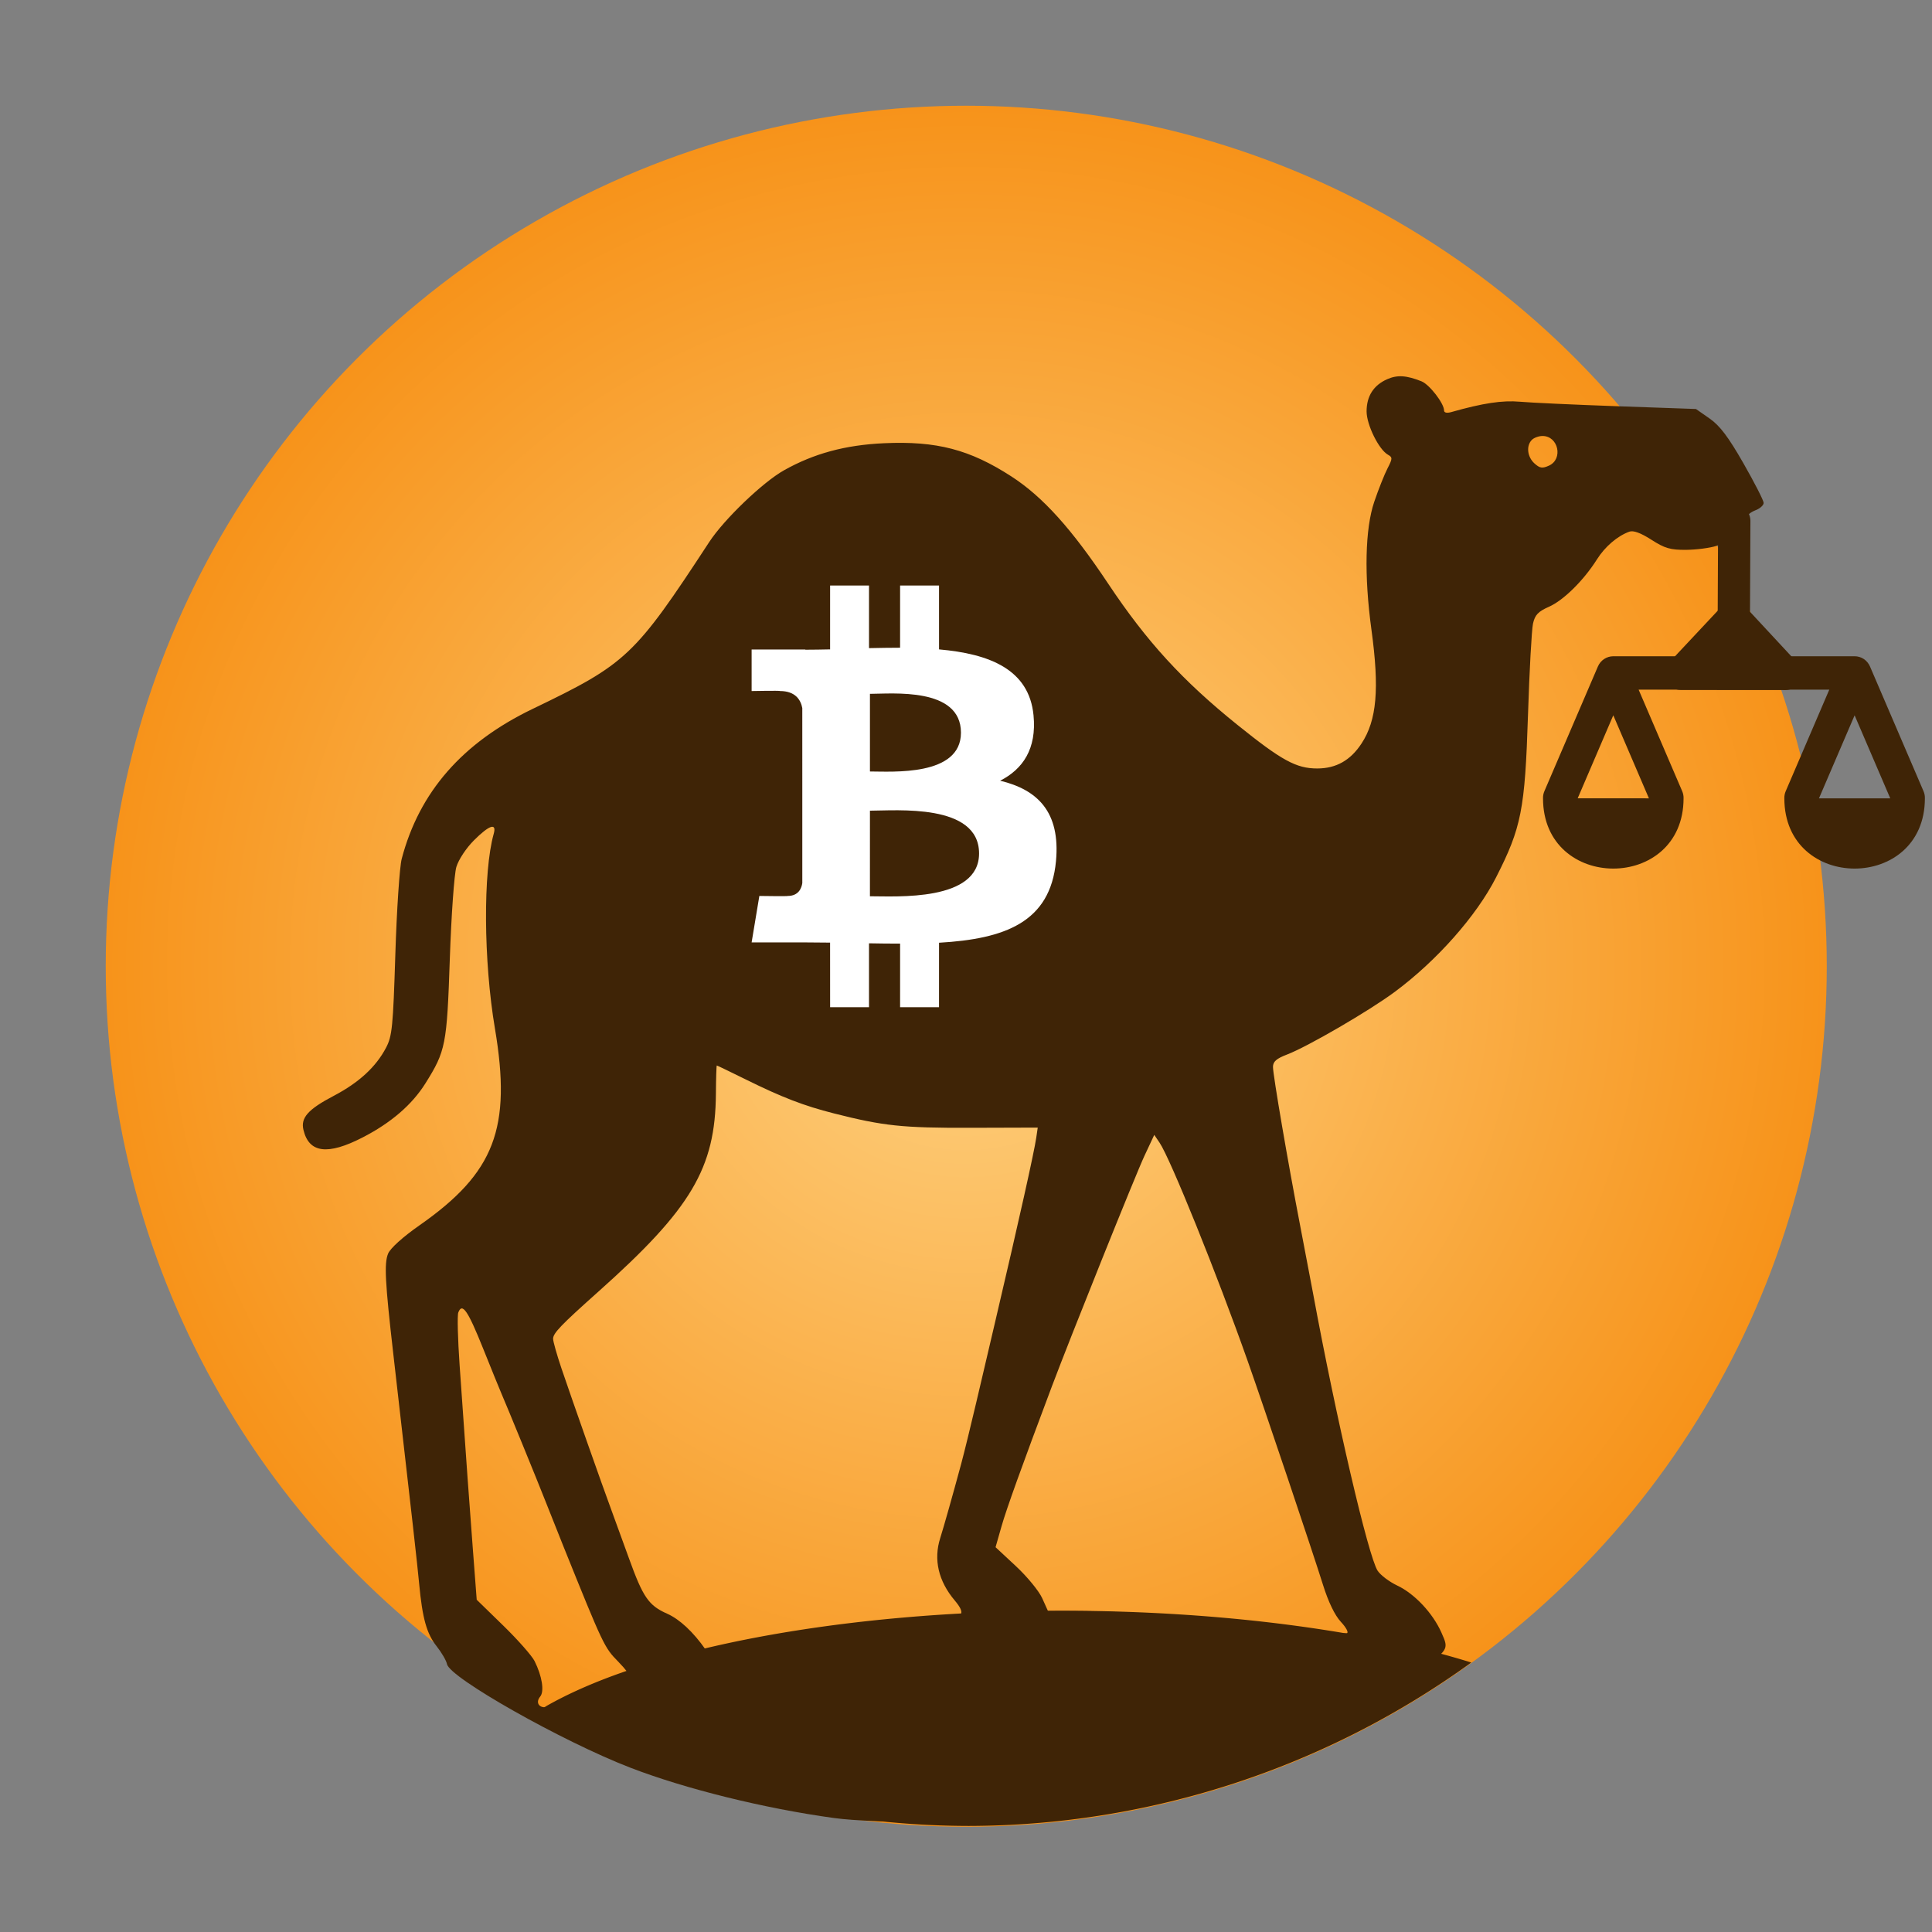 <?xml version="1.0" encoding="UTF-8" standalone="no"?>
<svg
   xmlns:dc="http://purl.org/dc/elements/1.1/"
   xmlns:cc="http://creativecommons.org/ns#"
   xmlns:rdf="http://www.w3.org/1999/02/22-rdf-syntax-ns#"
   xmlns:svg="http://www.w3.org/2000/svg"
   xmlns="http://www.w3.org/2000/svg"
   xmlns:xlink="http://www.w3.org/1999/xlink"
   xmlns:sodipodi="http://sodipodi.sourceforge.net/DTD/sodipodi-0.dtd"
   xmlns:inkscape="http://www.inkscape.org/namespaces/inkscape"
   width="1024"
   height="1024"
   viewBox="0 0 1024 1024"
   version="1.1"
   id="svg8"
   sodipodi:docname="BitCaml.svg"
   inkscape:version="0.92.3 (2405546, 2018-03-11)">
  <rect x="0" y="0" width="1024" height="1024" fill="#808080" stroke="none"/>
  <defs
     id="defs12">
    <linearGradient
       id="linearGradient841"
       inkscape:collect="always">
      <stop
         id="stop837"
         offset="0"
         style="stop-color:#fed282;stop-opacity:1" />
      <stop
         id="stop839"
         offset="1"
         style="stop-color:#f7931a;stop-opacity:1" />
    </linearGradient>
    <linearGradient
       inkscape:collect="always"
       id="linearGradient4572">
      <stop
         style="stop-color:#fec459;stop-opacity:1"
         offset="0"
         id="stop4568" />
      <stop
         style="stop-color:#f7931a;stop-opacity:1"
         offset="1"
         id="stop4570" />
    </linearGradient>
    <radialGradient
       inkscape:collect="always"
       xlink:href="#linearGradient4572"
       id="radialGradient4574"
       cx="512"
       cy="512"
       fx="512"
       fy="512"
       r="266.481"
       gradientUnits="userSpaceOnUse" />
    <radialGradient
       inkscape:collect="always"
       xlink:href="#linearGradient841"
       id="radialGradient4652"
       gradientUnits="userSpaceOnUse"
       cx="512"
       cy="512"
       fx="512"
       fy="512"
       r="266.481"
       gradientTransform="translate(0,-0.047)" />
    <radialGradient
       inkscape:collect="always"
       xlink:href="#linearGradient841"
       id="radialGradient857"
       gradientUnits="userSpaceOnUse"
       gradientTransform="matrix(1.775,0,0,1.775,-397.04,-397.123)"
       cx="512"
       cy="512"
       fx="512"
       fy="512"
       r="266.481" />
  </defs>
  <sodipodi:namedview
     pagecolor="#ffffff"
     bordercolor="#666666"
     borderopacity="1"
     objecttolerance="10"
     gridtolerance="10"
     guidetolerance="10"
     inkscape:pageopacity="0"
     inkscape:pageshadow="2"
     inkscape:window-width="1920"
     inkscape:window-height="1017"
     id="namedview10"
     showgrid="false"
     inkscape:zoom="0.32593203"
     inkscape:cx="304.29491"
     inkscape:cy="825.32681"
     inkscape:window-x="-8"
     inkscape:window-y="-8"
     inkscape:window-maximized="1"
     inkscape:current-layer="svg8" />
  <g
     id="g904"
     transform="matrix(0.964,0,0,0.964,18.564,18.644)">
    <circle
       r="473.128"
       cy="511.917"
       cx="512"
       id="path4526"
       style="fill:url(#radialGradient857);fill-opacity:1;stroke:none;stroke-width:3.299;stroke-linecap:round;stroke-linejoin:round" />
  </g>
  <g
     id="g4640"
     transform="matrix(1.711,0,0,1.711,-363.872,-364.349)">
    <path
       style="fill:#3f2406;fill-rule:evenodd;stroke:none"
       inkscape:connector-curvature="0"
       id="path4"
       d="m 642.378,330.414 c -4.222,1.869 -6.378,5.239 -6.378,9.971 0,4.158 3.789,11.838 6.624,13.424 1.436,0.804 1.423,1.2 -0.144,4.231 -0.951,1.838 -2.798,6.486 -4.105,10.327 -2.852,8.386 -3.171,22.849 -0.875,39.633 2.515,18.383 1.669,28.051 -3.089,35.289 -3.426,5.211 -7.855,7.703 -13.701,7.707 -6.501,0.005 -11.016,-2.464 -24.788,-13.558 -16.96,-13.661 -28.038,-25.765 -39.932,-43.632 -11.361,-17.067 -20.294,-26.971 -29.99,-33.253 -12.897,-8.356 -23.213,-11.051 -39.469,-10.31 -12.002,0.548 -21.72,3.175 -30.992,8.38 -6.589,3.698 -18.566,15.185 -23.17,22.221 -23.174,35.418 -25.574,37.687 -54.67,51.681 -21.816,10.494 -35.143,25.75 -40.598,46.475 -0.651,2.475 -1.537,15.75 -1.968,29.5 -0.707,22.561 -0.988,25.39 -2.882,29 -3.124,5.955 -8.393,10.802 -16.209,14.909 -7.954,4.179 -10.268,6.775 -9.381,10.525 1.703,7.197 7.481,7.945 18.318,2.371 8.812,-4.533 15.321,-10.139 19.478,-16.775 6.278,-10.02 6.648,-11.907 7.549,-38.53 0.458,-13.504 1.367,-26.294 2.027,-28.497 0.678,-2.263 3.042,-5.841 5.451,-8.25 4.754,-4.754 7.106,-5.524 6.118,-2.003 -3.319,11.834 -3.149,39.407 0.371,60.25 5.224,30.93 -0.054,44.724 -23.338,61 -5.179,3.62 -9.044,7.104 -9.744,8.783 -1.248,2.991 -0.946,8.797 1.625,31.217 6.058,52.834 7.406,64.826 7.986,71 1.014,10.797 2.325,15.493 5.419,19.405 1.563,1.977 3.009,4.467 3.212,5.533 0.806,4.216 35.727,23.951 56.743,32.068 17.066,6.59 41.557,12.647 63.124,15.609 12.516,1.72 47.689,1.744 61,0.043 41.668,-5.325 84.283,-21.327 118.176,-44.376 11.482,-7.808 11.401,-7.689 9.01,-13.095 -2.668,-6.03 -8.332,-12.065 -13.687,-14.582 -2.443,-1.149 -5.18,-3.215 -6.082,-4.591 -2.865,-4.373 -12.859,-47.263 -19.926,-85.514 -0.762,-4.125 -2.561,-13.575 -3.998,-21 C 611.701,573.409 607,545.985 607,543.454 c 0,-1.654 1.053,-2.584 4.347,-3.842 6.383,-2.438 25.407,-13.499 33.372,-19.404 13.012,-9.646 25.308,-23.539 31.379,-35.455 7.861,-15.429 8.958,-21 9.895,-50.253 0.44,-13.75 1.14,-26.518 1.553,-28.372 0.604,-2.705 1.586,-3.741 4.961,-5.234 4.501,-1.991 10.736,-8.15 14.853,-14.672 2.494,-3.951 6.343,-7.245 10.022,-8.579 1.259,-0.456 3.524,0.371 6.838,2.498 4.163,2.672 5.886,3.171 10.783,3.125 3.205,-0.03 7.418,-0.58 9.362,-1.221 3.38,-1.116 9.635,-7.026 9.635,-9.105 0,-0.544 1.125,-1.417 2.5,-1.94 1.375,-0.523 2.5,-1.543 2.5,-2.268 0,-0.725 -2.812,-6.236 -6.25,-12.248 -4.683,-8.189 -7.312,-11.672 -10.485,-13.886 l -4.235,-2.956 -24.265,-0.855 c -13.346,-0.47 -26.971,-1.099 -30.278,-1.398 -5.38,-0.486 -11.488,0.436 -21.237,3.205 -1.383,0.393 -2.25,0.204 -2.25,-0.491 0,-2.204 -4.536,-8.063 -7,-9.041 -4.681,-1.859 -7.496,-2.031 -10.622,-0.648 M 687.2,349.2 c -1.819,1.819 -1.439,5.274 0.804,7.304 1.656,1.498 2.438,1.616 4.5,0.676 4.461,-2.032 2.901,-9.18 -2.004,-9.18 -1.155,0 -2.64,0.54 -3.3,1.2 m -220.459,44.789 c -2.255,1.773 -2.567,2.847 -2.888,9.92 -0.199,4.363 -0.702,8.273 -1.119,8.69 -0.417,0.417 -5.067,0.79 -10.334,0.83 -8.814,0.065 -9.729,0.259 -11.488,2.432 -2.16,2.667 -2.447,6.86 -0.63,9.226 2.189,2.851 5.478,3.913 12.117,3.913 5.433,0 6.705,0.325 7.566,1.934 1.336,2.496 1.389,50.005 0.06,53.501 -0.929,2.442 -1.34,2.565 -8.546,2.565 -6.793,0 -7.833,0.263 -10.136,2.566 -2.081,2.081 -2.446,3.168 -1.93,5.747 1.181,5.909 3.595,7.215 12.875,6.969 4.516,-0.121 8.855,0.18 9.64,0.669 0.978,0.607 1.51,3.157 1.689,8.088 0.212,5.856 0.678,7.646 2.496,9.581 2.714,2.89 6.798,3.082 10.026,0.471 2.047,-1.654 2.428,-3.019 2.861,-10.25 l 0.5,-8.341 3.708,-0.308 c 6.734,-0.559 7.792,0.77 7.792,9.786 0,7.039 0.244,8.08 2.223,9.465 3.011,2.109 8.091,1.973 10.122,-0.272 1.212,-1.339 1.655,-3.724 1.655,-8.918 0,-10.257 -0.003,-10.253 8.241,-10.253 3.865,0 8.793,-0.529 10.952,-1.176 4.424,-1.325 12.187,-7.707 14.219,-11.689 2.6,-5.094 3.644,-12.774 2.478,-18.214 -1.673,-7.799 -6.006,-11.88 -16.39,-15.436 l -2,-0.685 2,-0.796 c 2.826,-1.125 7.166,-5.965 8.523,-9.504 1.626,-4.243 1.412,-13.345 -0.415,-17.647 -3.09,-7.276 -12.082,-12.834 -20.787,-12.847 -5.585,-0.009 -6.821,-1.913 -6.821,-10.505 0,-6.756 -0.215,-7.525 -2.635,-9.428 -3.22,-2.533 -6.458,-2.646 -9.237,-0.323 -1.775,1.484 -2.134,3.042 -2.36,10.25 l -0.268,8.5 -3.828,0.945 c -5.973,1.476 -7.075,0.201 -7.731,-8.936 -0.495,-6.898 -0.87,-8.051 -3.305,-10.146 -3.354,-2.884 -5.584,-2.978 -8.895,-0.374 m 15.105,44.76 c 0.191,5.363 0.566,9.976 0.834,10.251 0.268,0.275 5.464,0.428 11.546,0.339 9.19,-0.133 11.498,-0.486 13.666,-2.09 4.102,-3.034 5.551,-6.828 4.256,-11.149 -1.769,-5.905 -4.934,-7.1 -18.802,-7.101 H 481.5 l 0.346,9.75 m -0.505,36.327 c 0.262,5.541 0.706,10.305 0.986,10.585 0.28,0.28 7.184,0.551 15.341,0.602 16.201,0.101 18.336,-0.436 20.822,-5.243 1.911,-3.695 1.909,-6.348 -0.007,-10.053 C 515.816,465.811 512.76,465 495.981,465 h -15.117 l 0.477,10.076 m -46.907,76.68 C 434.262,574.807 426.785,587.405 398.088,613 386.419,623.408 384,625.925 384,627.659 c 0,0.828 1.166,4.956 2.591,9.173 3.131,9.265 12.807,36.727 15.387,43.668 1.021,2.75 3.522,9.618 5.555,15.262 4.316,11.976 6.079,14.531 11.772,17.049 3.871,1.712 8.106,5.655 11.914,11.092 1.526,2.178 1.599,2.183 8.41,0.597 18.195,-4.235 58.069,-10.5 66.831,-10.5 4.654,0 5.19,-1.44 1.96,-5.27 -5.067,-6.01 -6.617,-12.675 -4.496,-19.331 1.02,-3.199 3.961,-13.616 6.467,-22.899 0.89,-3.3 2.99,-11.85 4.667,-19 1.676,-7.15 4.366,-18.625 5.978,-25.5 7.327,-31.253 11.949,-51.971 12.634,-56.629 l 0.46,-3.128 -20.815,0.063 C 492.24,562.37 486.36,561.751 471,557.851 c -9.347,-2.374 -16.049,-4.954 -27.291,-10.508 -4.835,-2.389 -8.885,-4.34 -9,-4.337 -0.115,0.004 -0.238,3.941 -0.275,8.75 M 567.18,571 c -2.718,5.804 -22.916,56.116 -28.704,71.5 -9.325,24.784 -14.04,37.892 -15.599,43.364 l -1.813,6.363 6.314,5.882 c 3.473,3.235 7.127,7.684 8.12,9.887 l 1.806,4.004 8.098,0.002 c 17.843,0.003 47.294,2.317 71.763,5.638 6.416,0.871 12.149,1.42 12.739,1.222 0.591,-0.199 -0.249,-1.776 -1.866,-3.505 -1.874,-2.004 -3.886,-6.17 -5.554,-11.5 -3.256,-10.403 -18.124,-54.589 -23.339,-69.357 -9.451,-26.766 -23.952,-62.688 -27.283,-67.59 l -1.638,-2.41 -3.044,6.5 m -212.55,48.523 c -0.34,0.884 -0.155,8.215 0.41,16.292 2.282,32.627 2.91,41.364 4.078,56.685 l 1.219,16 8.212,8 c 4.517,4.4 8.887,9.35 9.711,11 2.329,4.662 3.078,9.388 1.742,10.997 -1.608,1.938 -0.232,3.799 2.365,3.198 3.172,-0.734 24.813,-8.541 25.454,-9.183 0.305,-0.305 -1.36,-2.504 -3.699,-4.888 -4.256,-4.337 -4.567,-4.991 -16.909,-35.624 -1.661,-4.125 -4.168,-10.425 -5.571,-14 -2.529,-6.449 -12.024,-29.662 -13.701,-33.5 -0.481,-1.1 -3.027,-7.363 -5.658,-13.917 -4.71,-11.734 -6.437,-14.23 -7.653,-11.06" />
    <ellipse
       ry="83.151"
       rx="64.743"
       cy="460.356"
       cx="490.754"
       id="path4524"
       style="fill:#3f2406;fill-opacity:1;stroke:none;stroke-width:2.236;stroke-linecap:round;stroke-linejoin:round" />
    <path
       inkscape:connector-curvature="0"
       id="path4549"
       d="m 668.428,727.947 a 181.966,56.568 0 0 0 -9.457,-2.74 181.966,56.568 0 0 0 -14.48,-3.422 181.966,56.568 0 0 0 -15.506,-2.955 181.966,56.568 0 0 0 -16.379,-2.459 181.966,56.568 0 0 0 -17.086,-1.939 181.966,56.568 0 0 0 -17.623,-1.398 181.966,56.568 0 0 0 -17.984,-0.846 181.966,56.568 0 0 0 -18.168,-0.281 181.966,56.568 0 0 0 -12.871,0.141 181.966,56.568 0 0 0 -18.057,0.682 181.966,56.568 0 0 0 -17.748,1.238 181.966,56.568 0 0 0 -17.26,1.783 181.966,56.568 0 0 0 -16.604,2.311 181.966,56.568 0 0 0 -15.777,2.812 181.966,56.568 0 0 0 -14.795,3.289 181.966,56.568 0 0 0 -13.664,3.732 181.966,56.568 0 0 0 -12.398,4.137 181.966,56.568 0 0 0 -11.008,4.502 181.966,56.568 0 0 0 -9.508,4.82 181.966,56.568 0 0 0 -2.236,1.439 266.481,266.481 0 0 0 132.91,35.781 266.481,266.481 0 0 0 155.699,-50.627 z"
       style="fill:#3f2406;fill-opacity:1;stroke:none;stroke-width:1.858;stroke-linecap:round;stroke-linejoin:round" />
  </g>
  <g
     id="g4591"
     transform="matrix(0.642,0,0,0.642,390.767,306.554)"
     style="fill:#ffffff;fill-opacity:1">
    <g
       id="g4589"
       style="fill:#ffffff;fill-opacity:1">
      <path
         id="path4587"
         d="m 217.021,167.042 c 18.631,-9.483 30.288,-26.184 27.565,-54.007 C 240.919,75.012 208.06,62.262 166.58,58.631 L 166.572,5.89 h -32.139 l -0.009,51.354 c -8.456,0 -17.076,0.166 -25.657,0.338 L 108.76,5.897 76.65,5.894 76.644,58.622 c -6.959,0.142 -13.793,0.277 -20.466,0.277 v -0.156 l -44.33,-0.018 0.006,34.282 c 0,0 23.734,-0.446 23.343,-0.013 13.013,0.009 17.262,7.559 18.484,14.076 l 0.01,60.083 v 84.397 c -0.573,4.09 -2.984,10.625 -12.083,10.637 0.414,0.364 -23.379,-0.004 -23.379,-0.004 l -6.375,38.335 h 41.817 c 7.792,0.009 15.448,0.13 22.959,0.19 l 0.028,53.338 32.102,0.009 -0.009,-52.779 c 8.832,0.18 17.357,0.258 25.684,0.247 l -0.009,52.532 h 32.138 l 0.018,-53.249 c 54.022,-3.1 91.842,-16.697 96.544,-67.385 3.79,-40.809 -15.434,-59.025 -46.105,-66.379 z M 109.535,95.321 c 18.126,0 75.132,-5.767 75.14,32.064 -0.008,36.269 -56.996,32.032 -75.14,32.032 V 95.321 Z m -0.014,167.126 0.014,-70.672 c 21.778,-0.006 90.085,-6.261 90.094,35.32 0.009,39.876 -68.316,35.336 -90.108,35.352 z"
         inkscape:connector-curvature="0"
         style="fill:#ffffff;fill-opacity:1" />
    </g>
  </g>
  <g
     id="g887"
     transform="matrix(0.964,0,0,0.964,44.67,18.375)">
    <g
       transform="matrix(16.561,0,0,16.561,799.367,277.447)"
       id="g4629"
       style="fill:#3f2406;fill-opacity:1">
      <path
         sodipodi:nodetypes="cccccssccccccccsscccccccccccccccc"
         style="fill:#3f2406;fill-opacity:1"
         inkscape:connector-curvature="0"
         d="m 10.506,3.883 c 0.109,4.706e-4 0.215,0.032 0.306,0.092 0.091,0.062 0.163,0.149 0.206,0.251 l 1.776,4.138 c 0.031,0.073 0.047,0.151 0.045,0.23 v 0.005 c 0,3.111 -4.666,3.111 -4.666,0 V 8.594 C 8.171,8.515 8.187,8.437 8.218,8.364 L 9.665,4.992 H 7.078 5.97 3.335 l 1.447,3.372 c 0.031,0.073 0.047,0.151 0.045,0.23 v 0.005 c 0,3.111 -4.666,3.111 -4.666,0 V 8.594 C 0.159,8.515 0.175,8.437 0.206,8.364 L 1.982,4.226 C 2.025,4.124 2.096,4.037 2.188,3.976 2.279,3.916 2.385,3.883 2.494,3.883 H 5.97 c 1.108,0 0,0 1.108,0 z M 3.677,8.6 2.494,5.843 1.312,8.599 Z m 8.012,0 L 10.506,5.844 9.323,8.6 Z"
         id="path4618" />
    </g>
    <path
       inkscape:connector-curvature="0"
       id="path4664"
       d="M 906.845,343.221 907.186,267.299"
       style="fill:none;stroke:#3f2406;stroke-width:17.755;stroke-linecap:round;stroke-linejoin:miter;stroke-miterlimit:4;stroke-dasharray:none;stroke-opacity:1"
       sodipodi:nodetypes="cc" />
    <path
       sodipodi:nodetypes="cccc"
       inkscape:connector-curvature="0"
       id="path4698"
       d="m 906.702,320.52 28.727,30.932 -57.676,-0.045 z"
       style="fill:none;stroke:#3f2406;stroke-width:17.755;stroke-linecap:butt;stroke-linejoin:round;stroke-miterlimit:4;stroke-dasharray:none;stroke-opacity:1" />
  </g>
</svg>
